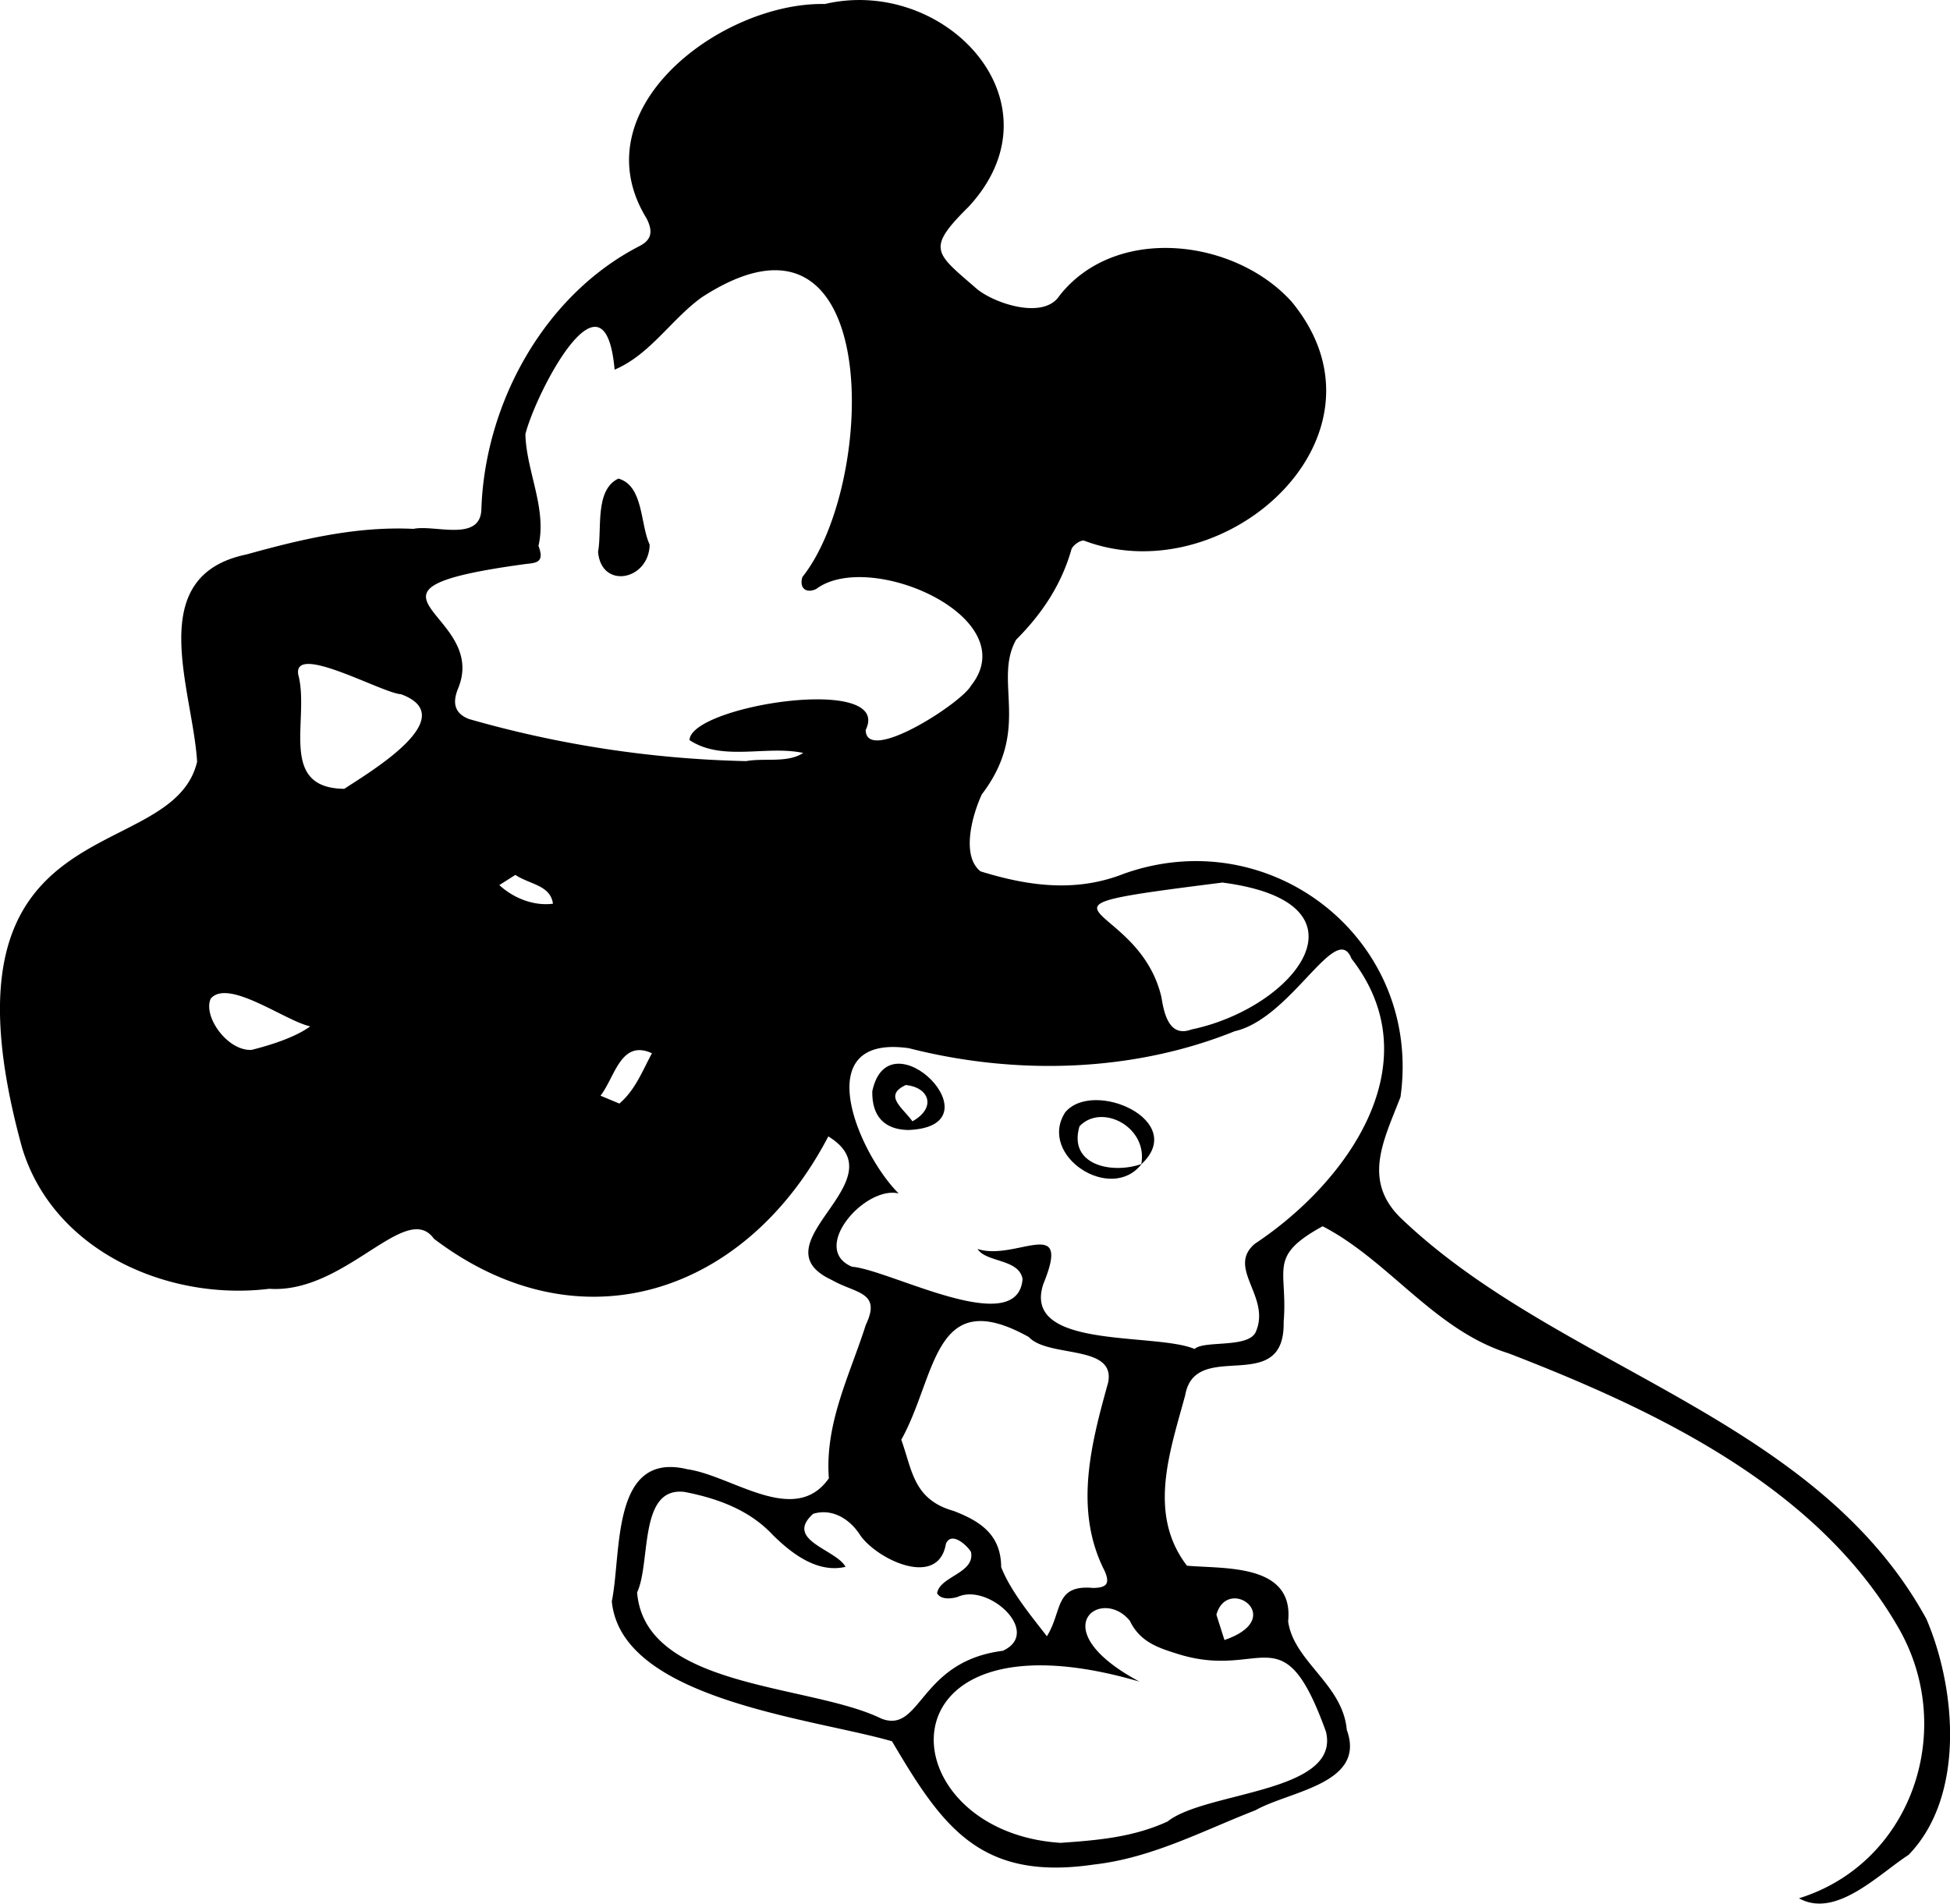 <svg id="_4_Mickey_Image" data-name="4 Mickey Image" xmlns="http://www.w3.org/2000/svg" viewBox="0 0 574.46 560.82"><path d="M291.55,371.91c6.15-1.32,19.67,4,20-5.73,1-31.1,18.38-63,46.43-77.5,3.93-1.94,4.08-4.55,2.26-8.19-20-32.44,22.25-63.82,52.5-63.2,35.44-8.29,70.68,29,42.38,59.7-12.75,12.58-9.83,13.57,2.37,24.21,5.19,4.32,19.76,9.21,24.38,2,16.56-21.05,51.65-16.78,68.38,1.79,32.49,39.38-19.61,86.17-61.2,70.37-1.15-.14-3.36,1.48-3.7,2.68-2.95,10.4-8.74,19-16.26,26.52-6.87,12.33,4.64,26.2-10.12,45.58-2.95,6.41-6.05,18.16-.38,22.66,14.39,4.46,28.29,6.22,42.31.68,43.6-15.45,87.88,19.68,81.42,65.79-4.85,12.64-11.53,24.72.44,36,46.54,44.29,121.76,58,154.49,117.78,8.85,20.67,11.42,52.31-5.25,69.49-8.87,5.74-21.43,18.84-32.29,12.79,33.07-10.26,46.51-49.3,29.54-79.26-23.78-41.87-71.79-64.54-115.06-81.27-21.85-6.81-35.34-27.4-54.81-37.44-16.39,9-10.18,12.48-11.48,28.17.44,22.35-26,4.58-29,21.58-4.51,16.67-11.16,35,.51,50.24,10.73,1,31.59-.78,29.81,16.38,1.64,11.89,16.1,18.49,17.28,32,5.82,15.9-16.92,18-26.89,23.66-15.62,6.07-30.54,14.08-47.62,16-33.6,4.95-44.69-11.28-59.47-36.31-23.41-6.79-79.82-12.28-82.54-41.25,2.94-14.34-.3-44.38,22.31-38.88,13.2,1.89,31.57,17,41.63,2.66-1.23-16.28,6.19-30.42,10.89-45.23,4.7-9.78-3-9.16-10-13.18-23-10.67,20.38-29.21-1.05-42.31-24.13,46.27-73.05,62.88-116.19,30.14-8.22-11.47-26.09,16.28-48.51,14.75-29.79,3.68-63.62-11.08-72.81-41.55-28.24-102.36,44-81.92,51.56-113.71-1.3-21.47-16-54.73,14.57-61.08C258.37,375,274.65,371.1,291.55,371.91Zm98,68.42c5.45-1,12.14.65,16.82-2.41-10.94-2.31-23.81,2.61-33.5-3.78.26-10.17,60-19.51,51.9-3,.07,10.25,28.13-7.84,31-13,16.1-20.16-29.88-40.29-45.56-28.53-2.92,1.42-5.11-.19-4.08-3.53,22-27.56,24.17-117.49-29.74-82.32-9,6.55-15.18,16.84-25.59,21.25-2.89-32.64-23.29,7-26.28,19,.25,10.86,6.41,21.94,3.85,32.9,1.9,5-.68,5-3.9,5.37-57.87,7.86-10.29,14-19.81,36.73-1.61,4-1.17,7.18,3.21,8.91A321.2,321.2,0,0,0,389.51,440.33ZM521.67,613.51c2.7-2.61,15.83-.15,18-5,4.61-10.39-8.74-18.81-.25-26,27.56-18.29,52.31-53.43,28.45-84-4.45-11.47-17.62,17.58-34.39,21.39-30.17,12.18-64.72,13-96,5-30-4.23-14.82,31-3,42.79-10-2.35-26.28,16.35-13.73,21.59,11.1.88,48.79,21.49,50.23,3.63-1-6-10.79-4.86-13.26-8.87,11.19,3.7,27.87-10.39,19.4,10.27C470.58,613.82,509.91,608.54,521.67,613.51ZM482.2,759c10.76-.77,21.21-1.58,31.5-6.29,11.19-8.93,51-8.35,46.67-26.43C547.66,691,541.86,711,517.14,703.48c-6.13-1.9-11.51-3.58-14.56-9.9-8.39-10.3-26.1,2.41,2.84,17.92C426.82,688.48,430.86,755.71,482.2,759ZM357.43,685.22c2.31,28.49,51.09,26.92,72,37.2,11.79,4.47,11-16.88,35.74-20,11.64-5.36-4.13-20-13.25-15.9-1.91.63-5.12.88-6.11-1.06.77-5,11.14-5.84,10-12.1-.93-1.77-5.75-6.35-7.41-2.47-2.21,13.22-20.16,4.72-25.2-2.45-3-4.76-8.24-8.11-13.91-6.37-8.64,7.79,6.8,10.47,9.54,15.62-8.19,1.91-15.72-3.74-21.45-9.42-6.88-7.35-16.27-10.77-26-12.65C357.79,654,361.54,676.45,357.43,685.22Zm77.81-45c3.23,8.8,3.47,17.64,15.44,21,7.76,3,13.95,6.91,14,16.56,2.81,7.11,8.69,14.18,13.47,20.36,4.64-7.47,2.2-15.29,13.63-14.23,4.15-.08,4.95-1.38,3.39-5-9.1-17.81-4.09-37.18,1-55.44,2.42-11.43-17.57-7.26-23.34-13.48C444.57,594.23,445.72,621.54,435.24,640.27Zm94.82-164.14c-66.25,8.36-25,4.29-18.16,33.83.8,5.09,2.39,11.88,8.86,9.47C551.1,513.07,575.7,482.16,530.06,476.13ZM271.17,448.49c7.39-4.89,35-21.11,16.7-27.87-5.52-.29-31.91-15.27-30.26-5.76C261.08,427.85,251.45,448.3,271.17,448.49Zm-27.28,76.9c4.68-1.17,12.58-3.5,17.25-6.92-7.23-1.52-24.19-14.23-29.31-8.18C229.43,515.45,236.75,525.83,243.89,525.39ZM352.2,541.21c4.69-4,6.74-9.53,9.6-14.82-9.16-4.2-10.89,7-15.15,12.5ZM528.09,691.78c.94,3,1.66,5.21,2.37,7.46C549.21,692.84,531.4,680,528.09,691.78ZM321.56,473.85l-4.72,3c4.16,3.84,10.12,6.22,15.8,5.49C331.87,476.84,325.88,476.71,321.56,473.85Z" transform="translate(-169.74 -216.11)"/><path d="M361.14,376.62c-.31,10.54-14.3,13.14-15.21,2.08,1.21-6.63-1.08-18.29,6-21.61C359.38,359.26,358.3,370.52,361.14,376.62Z" transform="translate(-169.74 -216.11)"/><path d="M506.06,559c-9,11.71-30.7-2.49-22.52-15.21,8.3-9.91,36.3,2.49,22.41,15.32,2.08-11-11.67-18.12-18.2-11.21C484.36,559.41,497.4,562.07,506.06,559Z" transform="translate(-169.74 -216.11)"/><path d="M437.33,549c-7.08-.11-10.76-4.07-10.62-11.41C431.58,514.48,464.63,547.94,437.33,549Zm1.23-2.57c7.14-4,4.94-10-2-10.69C430,538.88,435.44,542.21,438.56,546.45Z" transform="translate(-169.74 -216.11)"/></svg>